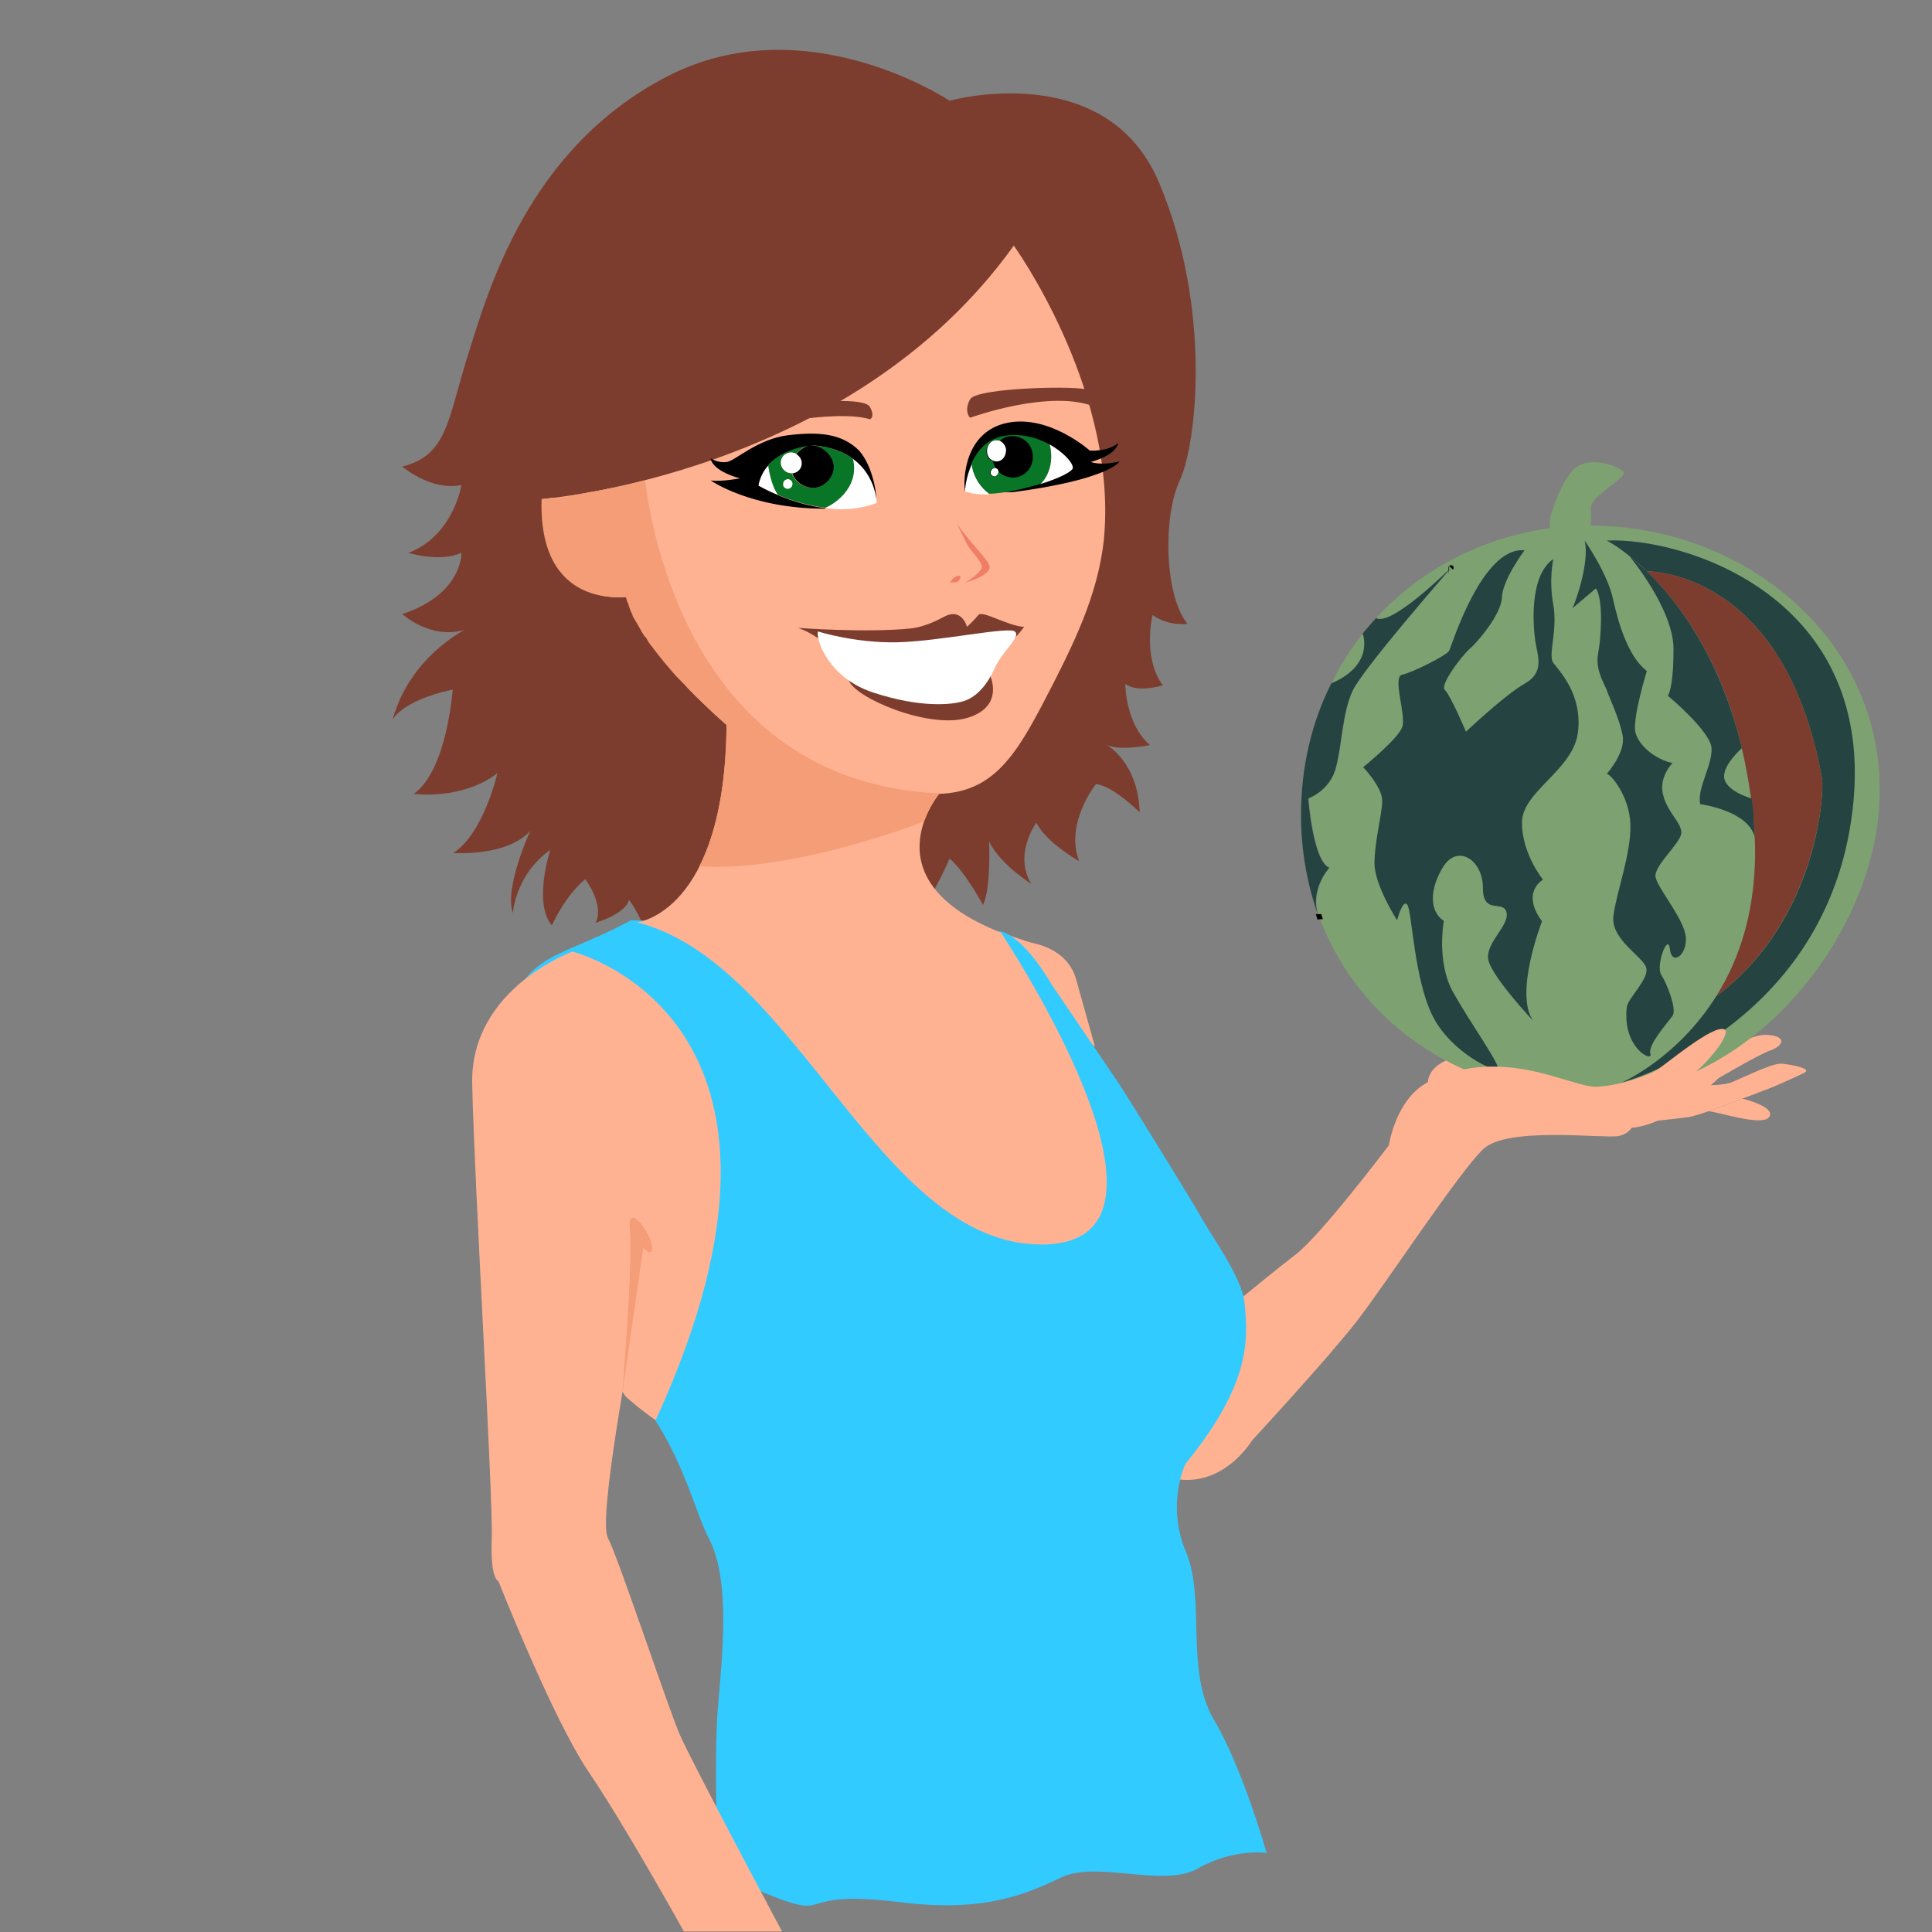 <?xml version="1.0" encoding="utf-8"?>
<!-- Generator: Adobe Illustrator 18.1.1, SVG Export Plug-In . SVG Version: 6.00 Build 0)  -->
<svg version="1.1" xmlns="http://www.w3.org/2000/svg" xmlns:xlink="http://www.w3.org/1999/xlink" 
	 viewBox="0 0 376 376" enable-background="new 0 0 376 376" xml:space="preserve">
<rect x="0" y="0" width="376" height="376" fill="#808080" stroke="none"/>
<g id="Cheveux">
	<path id="Cheveux_Haut" display="none" fill="#7C3D2F" d="M146.3,131.1c0,0-32.7,7.6-48-13.1s-7-54-24-68.7c0,0,3.2-1.7,12,4
		c0,0-10.6-9.7-14-34.7c-3.3-25-3.7-35.3-12-42.7c0,0,9.7-0.7,19.7,8.7s7-34.3-0.7-43.7c0,0,18.3,4.7,33.7,19.7
		c0,0-1-17.7-12.7-21.7c0,0,1.7-4,23.7,8.7c0,0-7-19-6-28c0,0,3.3,12.7,13.7,23.7s-8.3-19,9.1-34.7c0,0,0.1,23,5.3,29.3
		c0,0-0.8-4.2,9.2-16.6c0,0-2.5,20.8,5.9,30.2c8.7,9.8,4.3-20.3,17.2-30.3c0,0,0,61.8,22.4,20.8c0,0-2.5,40.1,11.3,58
		c21.2,27.6,5,37,14.9,64c7.2,19.6-4.7,58.5-26.2,67.1S146.3,131.1,146.3,131.1z"/>
	<path id="Cheveux_bas_meche" fill="#7C3D2F" d="M140.5,174.8c0,0,33.3,6.8,36.8,4.3c3.5-2.5,7.5-12,7.5-12c3,2.5,6.5,9,6.5,9
		c1.6-3.1,1.2-12.3,1.2-12.3c2.2,4.5,8.2,8.2,8.2,8.2c-3.5-5.8,1-11.9,1-11.9c1.8,3.8,8.3,7.5,8.3,7.5c-2.8-7.5,3.3-15,3.3-15
		c3.3,0.3,8.5,5.5,8.5,5.5c-0.3-9.8-6.4-13.1-6.4-13.1c2.8,1.2,8.4,0,8.4,0c-4.8-4.1-4.8-11.9-4.8-11.9c2.3,1.8,7.3,0.3,7.3,0.3
		c-4-5.5-2-13.7-2-13.7c3.3,2.3,6.8,1.7,6.8,1.7c-4.5-5.5-4.8-20.8-1.5-27.9s6.3-33.4-4-57.9s-40.8-16-40.8-16s-28-18.7-55-4.7
		S95.1,56.3,91.1,69s-4,19.6-12.8,21.8c0,0,5.5,4.8,11.5,3.6c0,0-1.5,9.8-10.3,13.2c0,0,6,1.9,10.3,0c0,0,0.3,8-11.5,11.9
		c0,0,5.3,5,12.1,3.1c0,0-10.7,5.3-14,17.5c0,0,1.6-3.7,11.7-5.9c0,0-1.1,15.8-7.6,20.3c0,0,9.3,1.3,16.3-4c0,0-2.7,11.8-8.6,15.5
		c0,0,10.4,0.8,15-4.3c0,0-5.1,11-3.4,16c0,0,0.5-7.5,7.3-12.3c0,0-3.4,10.3,0.3,14.7c0,0,2.5-5.7,6.5-9c0,0,3.8,5,2,8.5
		c0,0,6-1.8,6.5-4.5c0,0,3,3.8,3.5,8.3S140.5,174.8,140.5,174.8z"/>
</g>
<g id="Bras_Gauche">
	<path id="Epaule_Gche" fill="#FFB292" d="M196.1,181.9c0,0,3.4,1.3,5.2,1.7c1.8,0.4,6.7,1.9,8.1,6.9c1.4,5,3.7,13.2,3.7,13.2
		l-5.3-3.8l-6.4-9.1L196.1,181.9z"/>
	<g id="Bras_Gauche_fruit">
		<path fill="#FFB292" d="M320.2,217.3c-0.4,0.1-0.9,0.1-1.3,0.1"/>
		<path id="D3" fill="#FFB292" d="M317,219.5c7.7-0.1,17.5-9.7,17.5-9.7s8-4.7,10.1-5.4c2.2-0.7,3.6-2.8-0.9-3
			c-4.4-0.1-14.5,6.8-14.5,6.8S317,218.1,317,219.5z"/>
		<path id="D2" fill="#FFB292" d="M351.1,208.8c-1.8,0.9-6.1,2.8-7.2,3.2c-0.4,0.1-2.3,0.9-4.8,1.8c-2.1,0.8-4.6,1.8-6.7,2.5
			c-1.7,0.6-3.1,1-3.8,1.1c-2.7,0.4-10.9,1.2-10.9,1.2c4.6-0.6,12-5.1,15.1-7.4c0,0,2.5,0,4-0.5s7.9-3.8,9.9-3.7
			C348.7,207.2,352.9,208,351.1,208.8z"/>
		<path id="D1" fill="#FFB292" d="M344.3,217.4c-1.4,2-11-1.4-11.9-1.1c2.1-0.7,4.6-1.7,6.7-2.5
			C339.1,213.8,345.7,215.4,344.3,217.4z"/>
		<path id="pouce" fill="#FFB292" d="M312.3,207.5c0,0-6.8,1.8-9.5,2.2c-6.5-1.8-15.7-3.8-24.9,1c0,0-0.3-4.1,7-5.3
			c7.3-1.3,17.9-0.3,19.1-0.6c1.2-0.3,8.7-4.7,11.2-2.1C317.6,205.3,312.3,207.5,312.3,207.5z"/>
		<g id="pasteque">
			<path fill="#7EA172" d="M309.6,102.3c0,0,0.1-1.3,0-3.5c-0.1-2.2,7.1-5.9,6.4-6.9c-0.7-0.9-4.8-2.8-8.3-1.5
				c-3.5,1.3-5.9,10-5.9,10c-0.2,0.7-0.2,1.6-0.1,2.4c-13.3,1.8-25.1,8-33.8,17.4c2.7,1.7,13-8.2,14.4-9.6
				c-1.9,2.1-17.1,19.7-19,23.8c-2,4.4-2,10.2-3.2,14.8c-1.1,4.6-5.4,6.1-5.4,6.1s0.9,12.2,4.1,13.5c0,0-3.8,4.1-2.2,9.1
				c0,0.1,0.1,0.2,0.1,0.3c0.1,0.2,0.1,0.4,0.2,0.6c0,0,0,0.1,0,0.1c8.1,21,28.5,34.3,52.5,34.3c31,0,54-30,56.2-54.8
				C368.6,126.1,340.6,102.3,309.6,102.3z M334,193.9c4.6-7.3,8.1-17.4,7.5-31v0c-1.3-5.2-10.6-6.4-10.6-6.4
				c-0.7-3,2.4-7.6,2.2-10.9c-0.2-3.3-8.5-10.2-8.5-10.2s1.1-1.3,1.1-9.1c0-7.8-8.6-18.1-8.6-18.1c1,0.8,2.1,1.8,3.4,3
				c0,0,26.8-0.6,34.1,40.4C355,153.7,354,178.8,334,193.9z M265.3,123.2c-2.4,3-4.4,6.2-6.1,9.7
				C267.6,129.2,265.3,123.2,265.3,123.2z"/>
			<path fill="#7EA172" d="M340.8,155.4c0,0-4.7-1.2-5.3-3.8c-0.6-2.5,3.4-6,3.4-6C339.7,148.6,340.3,151.9,340.8,155.4z"/>
			<path fill="#254441" d="M282.4,110.5c-1,1.2-17.2,19.7-19.2,24c-2,4.4-2,10.2-3.2,14.8c-1.1,4.6-5.4,6.1-5.4,6.1
				s0.9,12.2,4.1,13.5c0,0-3.8,4.1-2.2,9.1c-2.1-5.9-3.3-12.5-3.3-19.4c0-9.4,2.1-18.1,5.9-25.6c8.5-3.6,6.1-9.7,6.1-9.7
				c0.8-1,1.7-2,2.6-3C270.7,122,281.6,111.2,282.4,110.5z"/>
			<path fill="#254441" d="M360.5,158c-5.1,41.3-43.7,52.4-44.9,52.7c0.6-0.3,10.9-4.9,18.4-16.8c20.1-15.1,21-40.2,20.6-42.3
				c-7.3-41-34.1-40.4-34.1-40.4c-1.2-1.2-2.4-2.2-3.4-3c-2.6-2.1-4.4-3-4.4-3C327.4,104.5,365.7,116,360.5,158z"/>
			<path fill="#7C3D2F" d="M334,193.9c4.6-7.3,8.1-17.4,7.5-31v0c-0.1-1.7-0.2-3.4-0.4-5.1c-0.1-0.8-0.2-1.6-0.3-2.4
				c-0.5-3.5-1.1-6.8-1.8-9.8c-4.2-17.8-12.4-28.5-18.5-34.4c0,0,26.8-0.6,34.1,40.4C355,153.7,354,178.8,334,193.9z"/>
			<path fill="#254441" d="M296.7,107.1c0,0-4.3,5.7-4.4,9.2c-0.2,3.5-5,8.9-6.3,10c-1.3,1.1-5.9,7-4.8,8s4.1,8.1,4.1,8.1
				s7.6-7.2,11.5-9.4c3.9-2.2,2.4-5.5,2-8.2c-0.4-2.7-1.3-12.7,3.5-16c0,0-0.9,3.9,0,8.9c0.9,5-1.1,9.8,0,11.3
				c1.1,1.5,5.7,6.1,4.8,13.5c-0.9,7.4-10.9,11.5-10.9,17.6c0,6.1,4.1,11.1,4.1,11.1s-4.4,2.4-0.2,8.1c0,0-5.5,14.1-1.7,19.4
				c0,0-7.8-8.3-8.7-11.7c-0.9-3.3,4.1-6.8,3.5-9.4c-0.6-2.6-4.6,0.6-4.6-4.8c0-5.4-4.8-8.5-7.6-4.3c-2.8,4.3-2.9,8.9,0,10.7
				c0,0-1.5,8,1.8,13.9s8.9,13.7,8.7,14.8c-0.2,1.1-9.1-3-12.7-10.2s-4-20.3-4.9-21.6c-0.9-1.3-2,3-2,3s-4.4-6.8-4.4-11.1
				s1.5-9.6,1.5-12.2s-3.7-6.5-3.7-6.5s6.8-5.5,7.6-7.8s-2-9.8,0-10.2c2-0.4,8.5-3.7,9.1-4.6C282.5,125.8,288.4,106.3,296.7,107.1z"
				/>
			<path fill="#254441" d="M308.4,105.2c0,0,4.4,6.3,5.5,11.3s3,11.3,6.6,14.1c0,0-2.9,9.4-2.2,12c0.7,2.6,3.9,5.2,7.2,5.9
				c0,0-2.8,2.8-1.8,6.3c0.9,3.5,3.7,5.4,3.5,7.4s-5.4,6.3-5,8.5c0.4,2.2,5.7,8.3,5.9,11.8c0.2,3.5-2.8,5.5-3.1,2.2
				c-0.4-3.3-2.8,3.3-1.7,5c1.1,1.7,3.1,6.7,2.2,8c-0.9,1.3-4.9,5.7-4.3,7.4s-5.5-1-4.6-9.1c0.2-1.7,4.3-5.4,3.8-7.6
				c-0.5-2.2-7-5.5-6.4-10.2c0.6-4.6,3.5-12.2,3.3-17.8s-3.9-9.8-4.6-9.8c0,0,3.7-4.1,3.1-7.4s-2.6-7.4-3.1-8.9
				c-0.6-1.5-2.2-3.9-1.7-7c0.6-3.1,1.1-10.4-0.4-12.8l-4.6,3.9C306.1,118.5,309.5,109.8,308.4,105.2z"/>
			<path fill="#254441" d="M341.5,162.9c-1.3-5.2-10.6-6.4-10.6-6.4c-0.7-3,2.4-7.6,2.2-10.9c-0.2-3.3-8.5-10.2-8.5-10.2
				s1.1-1.3,1.1-9.1c0-7.8-8.6-18.1-8.6-18.1c1,0.8,2.1,1.8,3.4,3c6.1,5.9,14.2,16.6,18.5,34.4c0,0-4,3.5-3.4,6
				c0.6,2.5,5.3,3.8,5.3,3.8c0.1,0.8,0.2,1.6,0.3,2.4C341.3,159.5,341.4,161.2,341.5,162.9z"/>
			<path fill="none" stroke="#000000" stroke-miterlimit="10" d="M341.5,162.9L341.5,162.9C341.5,162.9,341.5,162.9,341.5,162.9"/>
			<path fill="none" stroke="#000000" stroke-miterlimit="10" d="M282.4,110.5C282.4,110.4,282.4,110.4,282.4,110.5
				C282.5,110.4,282.5,110.4,282.4,110.5"/>
			<path fill="none" stroke="#000000" stroke-miterlimit="10" d="M256.6,177.9c0,0.1,0.1,0.2,0.1,0.3c0.1,0.2,0.1,0.4,0.2,0.6
				c0,0,0,0.1,0,0.1"/>
		</g>
		<path id="D4" fill="#FFB292" d="M331.1,207.6c-4.4,4.2-10.7,8.5-11.5,9.1c-1.5,1-1.6,3.9-4.7,4.4c-3.1,0.5-21.5-1.9-26.2,2.5
			s-19.1,26.4-24.7,33.6c-5.6,7.2-20.3,23.1-20.3,23.1s-8.4,14.1-22.4,4.2c-14-9.9,8-21.8,8-21.8s17.8-14.7,22.8-18.5
			c5-3.8,18.2-21.3,18.2-21.3s1.3-9,7.6-12.3c9.2-4.8,18.4-2.9,24.9-1c3.4,1,6.1,1.9,7.7,1.9c4.7-0.1,10.2-2.3,11.7-3.1
			c1.5-0.8,11.5-9.4,13.5-8C336.5,201,334.4,204.4,331.1,207.6z"/>
	</g>
</g>
<g id="Corps">
	<path id="T-shirt_bleu" fill="#32CBFF" d="M122.8,179.1c-8.8,4.8-15.3,6.1-19.2,9.9c-12.5,12.2-10.4,61.7,4.4,69.6
		c22.8,12.1,25.7,32.7,30,40.9s2.5,23.4,1.7,33c-0.8,9.6,0,31.8,0,31.8s12.1,5.9,16.3,6.5s3.1-2.6,19.2-0.6
		c16.1,2,24.2-1.4,31.3-4.8c7-3.4,19.9,2.1,26.7-1.8c6.8-3.9,13.3-3,13.3-3s-4.6-16.4-10.3-26c-5.6-9.6-1.5-23.3-5.4-32.6
		c-3.9-9.3-0.1-17.1-0.1-17.1c12.9-15.8,12.2-24.4,11.5-31.4c-0.5-5-6.8-13.5-8.6-16.9c-1.8-3.2-14.8-24.2-15.9-25.8
		c-0.9-1.3-13.1-19.3-13.1-19.3s-4.9-8.8-9.7-10.2L122.8,179.1z"/>
	<path id="T-shirt_orange_1_" display="none" fill="#F3752B" d="M122.8,179.1c-8.8,4.8-15.3,6.1-19.2,9.9
		c-12.5,12.2-10.4,61.7,4.4,69.6c22.8,12.1,25.7,32.7,30,40.9s2.5,23.4,1.7,33c-0.8,9.6,0,31.8,0,31.8s12.1,5.9,16.3,6.5
		s3.1-2.6,19.2-0.6c16.1,2,24.2-1.4,31.3-4.8c7-3.4,19.9,2.1,26.7-1.8c6.8-3.9,13.3-3,13.3-3s-4.6-16.4-10.3-26
		c-5.6-9.6-1.5-23.3-5.4-32.6c-3.9-9.3-0.1-17.1-0.1-17.1c12.9-15.8,12.2-24.4,11.5-31.4c-0.5-5-6.8-13.5-8.6-16.9
		c-1.8-3.2-14.8-24.2-15.9-25.8c-0.9-1.3-13.1-19.3-13.1-19.3s-4.9-8.8-9.7-10.2L122.8,179.1z"/>
</g>
<g id="Bras_Dt">
	<g id="Bras_droit_vide">
		<path id="Bras_droit_Tshirt_ouvert_1_" fill="#FFB292" d="M123.1,260c0,0-6.8,35.7-4.8,39.3c2,3.7,11.7,33,14,38.3
			c2.3,5.3,19.9,38.3,19.9,38.3h-19.1c0,0-11.5-20.7-18.5-31S97,307.7,97,307.7s-1.6-0.2-1.3-8.3c0.3-8-3.4-69-3.8-88.5
			c-0.4-18.5,19.5-25.7,19.5-25.7s52.2,12.8,16.2,91.2c0,0-2.4-1.6-5.6-4.4S123.1,260,123.1,260z"/>
		<path id="Aiselles" fill="#F59D76" d="M121.1,271.2c0,0,2.1-25.7,1.5-31.7s3.9,0.3,4.3,2.9c0.3,2.7-1.7,0.4-1.7,0.4L121.1,271.2z"
			/>
	</g>
	<g id="Bras_haltere" display="none">
		<path display="inline" fill="#FFB292" d="M131,274.9c0,0,1.8,25.6-0.7,31.6c0,0-0.1,13.5-9.1,23.6c0,0-3.8,2.5-6.8,0
			c-3-2.5-31.6-31.4-40.9-72.3c0,0-5.2-21-13.1-29.5S48.9,215,49.2,207.9c0.3-7.1,0.2-12.6,1-14.5c0.8-1.8,2.6-4.4,6-4.1
			c3.5,0.3,3.8,2.7,3.8,2.7s1.2-1.3,4.6-0.8c3.4,0.5,4.6,2.9,4.6,2.9s4.6-1.4,7.4,2.3c0,0,3.1-1.2,6.1,2.4c3.1,3.6,0.9,8.4,0.9,8.4
			s1.4,1.2,2.7,9.7c1.2,8.5-1.1,9.1,1.5,18.3c2.7,9.2,8.2,20.6,13.9,26.6c0,0-4.7-9.6-2.5-21.4c0,0-11.7-24.5-4.5-41.1
			c7.2-16.6,22.7-10.7,22.7-10.7s5.1,1.9,8.8,5c3.7,3.1,13.2,17.9,14.2,36.2C141.3,245.8,131,274.9,131,274.9z"/>
		<path display="inline" fill="#FFB292" d="M131,274.9c0,0,1.8,25.6-0.7,31.6c0,0-0.1,13.5-9.1,23.6c0,0-3.8,2.5-6.8,0
			c-3-2.5-31.6-31.4-40.9-72.3c0,0-5.2-21-13.1-29.5S48.9,215,49.2,207.9c0.3-7.1,0.2-12.6,1-14.5c0.8-1.8,2.6-4.4,6-4.1
			c3.5,0.3,3.8,2.7,3.8,2.7s1.2-1.3,4.6-0.8c3.4,0.5,4.6,2.9,4.6,2.9s4.6-1.4,7.4,2.3c0,0,3.1-1.2,6.1,2.4c3.1,3.6,0.9,8.4,0.9,8.4
			s1.4,1.2,2.7,9.7c1.2,8.5-1.1,9.1,1.5,18.3c2.7,9.2,8.2,20.6,13.9,26.6c0,0-4.7-9.6-2.5-21.4c0,0-11.7-24.5-4.5-41.1
			c7.2-16.6,22.7-10.7,22.7-10.7s5.1,1.9,8.8,5c3.7,3.1,13.2,17.9,14.2,36.2C141.3,245.8,131,274.9,131,274.9z"/>
		<path display="inline" fill="#F59D76" d="M131,274.9c0,0,1.1-16.6-1.2-28.5c-2.2-11.9-3.7-18.8-2.4-23.2c1.5-4.9,7.7-2.9,11.3,2.4
			c0,0-7.5-5.1-10,0c0,0-0.2,2.8,2.1,20.5S131.8,270.7,131,274.9z"/>
		<path display="inline" fill="#F59D76" d="M101.8,261.9c0,0,1,3.3,3.9,5.7s5.3,3.9,8.1,7.4s10.4,20.6,11.5,28.8
			c0,0-0.4-12.5-6-23.8s-10.3-11.8-12.6-13.5S101.8,261.9,101.8,261.9z"/>
	</g>
	<g id="Haletre" display="none">
		<path display="inline" d="M97.6,187.4l-3.9-1.1l-3.2,3.8l-2.7,8.3l-1.6,17.9c0.3,1.7,0.5,3.8,0.5,5.8c0,4.5-0.2,6.5,0.1,8.7
			c0.2,1.3,0.7,3.1,0.7,3.1l2,0.8l1.7-1.9l4.3-17.7l2.8-20L97.6,187.4z"/>
		<path display="inline" fill="#42B3A3" d="M83.6,207c0,0,1.4,1.2,2.7,9.7c0.1,0.7,0.2,1.3,0.2,1.9c1.4,0.3,2.2,0.5,2.2,0.5
			s2.4,1.1,3.7-7.4c0-1.8,0.1-3.7,0.4-5.5c-0.2-4-1.7-4.3-1.7-4.3c-2.1,0-4.5-0.2-7-0.4C84.8,204.4,83.6,207,83.6,207z"/>
		<path display="inline" fill="#42B3A3" d="M49.7,212.9c-1.7-0.2-3.4-0.3-5-0.4l-0.2,0c-1-0.1-2-0.1-2.9-0.1c-0.6,0-1.3,0-1.9,0
			c0,0-2.5-0.9-1.6-9c1-8,4-8.2,4-8.2s0.6,0.1,1.7,0.3l2.7,0.5c0.2,0,0.3,0.1,0.5,0.1v0c0.8,0.1,1.6,0.3,2.5,0.5
			c-0.2,2.7-0.2,6.7-0.4,11.3C49.1,209.7,49.3,211.3,49.7,212.9z"/>
		<path display="inline" d="M44.2,189.9c0,1.4-0.4,5.6-0.4,5.6c-1.1-0.2-1.7-0.3-1.7-0.3s-3,0.2-4,8.2c-1,8,1.6,9,1.6,9
			c0.6,0,1.2,0,1.9,0c0,0-0.8,4-1.1,5c-0.8,3.2-2.5,9.5-4.5,9.2c-2.8-0.4-1.1-15.6-0.3-23.6c0.8-8,4.6-23.1,6.7-22.8
			C44,180.4,44.2,186.5,44.2,189.9z"/>
		<path display="inline" fill="#42B3A3" d="M47.5,190.1c0,0.9-0.3,5.1-0.4,6.1v0l-0.5-0.1l-2.7-0.5c0,0,0.4-4.2,0.4-5.6
			c0-3.5-0.2-9.5-1.8-9.7c-2.2-0.3-5.9,14.8-6.7,22.8c-0.8,8-2.5,23.2,0.3,23.6c2.1,0.3,3.8-6,4.5-9.2c0.3-1.1,1.1-5,1.1-5l2.9,0.1
			l0.2,0c0,0-0.7,4-0.9,5c-0.8,4-3.2,13.8-8.4,14.8l-10-1.4c0,0-3.1,0.3-3.8-9.4c-0.3-4.4-0.1-10.8,1.1-20.3
			c1.3-10.3,3.1-16.8,4.8-20.9c3.3-8.1,6.5-7,6.5-7l9.5,1.3C43.5,174.6,47.9,175.2,47.5,190.1z"/>
		<g display="inline">
			<path fill="#42B3A3" d="M87,231.8c0,0.1,0.1,0.3,0.1,0.4c0-0.2-0.1-0.3-0.1-0.5C87,231.8,87,231.8,87,231.8z"/>
			<path fill="#42B3A3" d="M104.9,183.2l-9.5-1.3c0,0-4.7-0.6-8.4,15.3c-0.1,0.4-0.6,4.2-0.7,4.6l3.1,0.2c0,0,0.7-3.5,0.8-4.1
				c0.7-2.7,2.9-10.5,4.7-10.3c2.2,0.3,1.7,15.8,0.2,23.8s-4,23-6.7,22.6c-0.6-0.1-1.1-0.8-1.4-1.8c0.7,2.7,2.3,7.7,2.3,7.7l8,1.1
				c0,0,6.2,2.4,10.7-27.9C112.6,183,104.9,183.2,104.9,183.2z"/>
		</g>
		<path display="inline" fill="#42B3A3" d="M27.7,180.3c0,0-5.8,12.8-5.8,41.3l-3.9-0.5c0,0-4.8-0.4-1.9-21.3s7.6-19.9,7.6-19.9
			L27.7,180.3z"/>
		<path display="inline" fill="#42B3A3" d="M109,192.7c0,0,2.1,13.9-5.8,41.3l3.9,0.5c0,0,4.7,0.9,7.7-20s-1.8-21.2-1.8-21.2
			L109,192.7z"/>
	</g>
</g>
<g id="Tete">
	<g id="Visage">
		<path id="Visage_1_" fill="#FFB292" d="M105.7,97.1c0,0,59.7-4.7,91.6-49.3c0,0,19.3,26.7,17.7,55c-0.6,11.3-5.6,21.5-9.9,30
			c-6.6,12.8-10.8,21.3-22.3,21.7c0,0-14.2,16.7,12,27c0,0,40.5,60.7,7.9,60.7c-31.8,0-47.4-54.7-78.7-62.7c0,0,17.1-1.8,17.4-38.4
			c0,0-17.1-14.6-19.3-24.9C122.1,116.1,105.1,118.8,105.7,97.1z"/>
		<path id="ombre" fill="#F59D76" d="M182.8,154.4C182.8,154.4,182.8,154.4,182.8,154.4C182.8,154.5,182.8,154.5,182.8,154.4
			c-0.4,0.5-1.7,2.2-2.7,4.8c0,0.1,0,0.1-0.1,0.2c-0.1,0.1-0.1,0.3-0.2,0.4c0,0,0,0.1,0,0.1c0,0,0,0,0,0c-0.6,0.2-25.2,9.9-43.7,8.7
			c2.9-5.7,5.2-14.4,5.3-27.6c0,0-0.9-0.8-2.3-2c-0.9-0.9-2.1-2-3.4-3.2c-0.2-0.2-0.5-0.5-0.7-0.7c-0.3-0.3-0.7-0.7-1-1
			c-0.2-0.2-0.4-0.5-0.6-0.7c-0.3-0.3-0.6-0.6-0.9-0.9c-0.3-0.3-0.6-0.6-0.9-0.9c-1.6-1.8-3.1-3.6-4.6-5.6c-0.1-0.2-0.3-0.3-0.4-0.5
			c-0.3-0.4-0.5-0.7-0.7-1.1c-0.1-0.2-0.2-0.4-0.4-0.5c-0.2-0.3-0.5-0.7-0.7-1.1c-0.5-0.9-1-1.8-1.5-2.6c-0.1-0.2-0.2-0.3-0.2-0.5
			c-0.3-0.6-0.5-1.1-0.7-1.7c0-0.1-0.1-0.3-0.1-0.4c0-0.1,0-0.1-0.1-0.2c-0.1-0.2-0.1-0.3-0.2-0.5c-0.1-0.3-0.1-0.5-0.2-0.8
			c0,0-17.1,2.7-16.4-19c0,0,0.6,0,1.8-0.2c0.1,0,0.2,0,0.3,0c0.1,0,0.2,0,0.3,0c0.1,0,0.2,0,0.3,0c0.1,0,0.2,0,0.4,0
			c0.2,0,0.4,0,0.6-0.1c0.6-0.1,1.2-0.2,1.8-0.3c0.4-0.1,0.7-0.1,1.1-0.2c0.1,0,0.1,0,0.2,0c0.3,0,0.6-0.1,0.9-0.2
			c0.2,0,0.3-0.1,0.5-0.1c0.3,0,0.6-0.1,0.9-0.2c0.3,0,0.5-0.1,0.8-0.1c0.4-0.1,0.7-0.1,1.1-0.2c0.2,0,0.4-0.1,0.6-0.1
			c0.6-0.1,1.2-0.3,1.9-0.4c0.2,0,0.4-0.1,0.7-0.1c0.4-0.1,0.9-0.2,1.3-0.3c1.5-0.3,3-0.7,4.6-1.1
			C125.8,93.4,130.2,152.1,182.8,154.4z"/>
	</g>
	<g id="Yeux">
		<path id="Oeil_droit_fermé" display="none" d="M147.2,93.5c0,0,4,3.7,10.5,3.5c6.5-0.2,11.3-2.8,12.3-2.3s-5.2,6.1-12.5,5.8
			S146,98.9,142.8,97C142.8,97,142.1,95.3,147.2,93.5z"/>
		<path id="Oeil_gauche_fermé" display="none" d="M208.9,90.8c0,0-3.1,3.1-8,3.6s-11.4-2-12.4-0.9c-1.5,1.5,6.7,4.6,12.3,4.6
			s12-4.4,12.5-5.3C213.3,92.8,210.7,90.8,208.9,90.8z"/>
		<g id="Oeil_Dt">
			<path fill="#FFFFFF" d="M151.5,96.4c-2.4-1-3.9-1.9-3.9-1.9c0.3-1.6,1-2.9,1.9-3.9C149.6,90.6,149.9,94.3,151.5,96.4z"/>
			<path fill="#FFFFFF" d="M154.2,94c0.1,0.5-0.2,1-0.7,1.1c-0.5,0.1-1-0.3-1-0.7c-0.1-0.5,0.2-1,0.7-1.1
				C153.6,93.2,154.1,93.5,154.2,94z"/>
			<path fill="none" d="M158.8,95c-1.8,0.3-4-0.9-4.6-2.8c-1,0-1.9-0.7-2.1-1.7c-0.2-1.1,0.5-2.1,1.6-2.3c0.5-0.1,0.9,0,1.3,0.2
				c0.7-0.8,1.6-1.4,2.6-1.6c2-0.3,4.3,1.4,4.6,3.5C162.6,92.4,160.8,94.6,158.8,95z"/>
			<path fill="#FFFFFF" d="M170.6,97.3C170.6,97.3,170.6,97.3,170.6,97.3c0,0.1,0,0.1,0,0.2c0,0.1,0,0.2,0,0.3c0,0.1,0,0.1,0,0.1
				c0,0,0,0,0,0c-3,1.1-6.1,1.4-9,1.1c0,0,0,0,0,0c-0.3,0-0.6-0.1-1-0.1c1.2-0.6,6.7-3.9,5.3-9.7C169.6,91.9,170.4,95.7,170.6,97.3z
				"/>
			<path d="M170.6,97.3c-0.2-1.5-1-5.4-4.6-8c-1.7-1.3-4.2-2.3-7.5-2.6c0,0-0.4,0-1,0.1c-1.8,0.3-5.6,1.1-8,3.8
				c-0.9,1-1.6,2.3-1.9,3.9c0,0,1.5,0.9,3.9,1.9c0,0,0,0,0,0c2.4,1,5.6,2.1,9.2,2.5c-0.1,0.1-0.2,0.1-0.2,0.1
				c-14.4,0-22.2-5.5-22.2-5.5c2.1,0.3,5.7-0.4,5.7-0.4c-5.7-1.6-5.7-3.9-5.7-3.9s1.5,1,3.2,0.7s6-4.5,11.9-5.2
				c5.8-0.7,10.4-0.4,13.8,3C169.8,90.7,170.5,95.5,170.6,97.3z"/>
			<path fill="#087527" d="M166,89.3c-1.7-1.3-4.2-2.3-7.5-2.6c0,0-0.4,0-1,0.1c2-0.3,4.3,1.4,4.6,3.5c0.4,2.1-1.4,4.3-3.4,4.6
				c-1.8,0.3-4-0.9-4.6-2.8c-1,0-1.9-0.7-2.1-1.7c-0.2-1.1,0.5-2.1,1.6-2.3c0.5-0.1,0.9,0,1.3,0.2c0.7-0.8,1.6-1.4,2.6-1.6
				c-1.8,0.3-5.6,1.1-8,3.8c0,0,0.4,3.7,1.9,5.8c0,0,0,0,0,0c2.4,1,5.6,2.1,9.2,2.5C161.9,98.4,167.4,95.1,166,89.3z M153.4,95.1
				c-0.5,0.1-1-0.3-1-0.7c-0.1-0.5,0.2-1,0.7-1.1c0.5-0.1,1,0.2,1.1,0.7C154.3,94.5,153.9,95,153.4,95.1z"/>
			<path d="M162.2,90.3c0.4,2.1-1.4,4.3-3.4,4.6c-1.8,0.3-4-0.9-4.6-2.8c-0.1-0.2-0.1-0.4-0.2-0.6c-0.2-1.1,0.3-2.3,1-3.2
				c0.7-0.8,1.6-1.4,2.6-1.6C159.6,86.5,161.8,88.2,162.2,90.3z"/>
			<path fill="#FFFFFF" d="M156,89.8c0.2,1.1-0.5,2.1-1.6,2.3c-0.1,0-0.2,0-0.3,0c-1,0-1.9-0.7-2.1-1.7c-0.2-1.1,0.5-2.1,1.6-2.3
				c0.5-0.1,0.9,0,1.3,0.2C155.5,88.7,155.9,89.2,156,89.8z"/>
			<path fill="#FFFFFF" d="M154.2,94c0.1,0.5-0.2,1-0.7,1.1c-0.5,0.1-1-0.3-1-0.7c-0.1-0.5,0.2-1,0.7-1.1
				C153.6,93.2,154.1,93.5,154.2,94z"/>
		</g>
		<g id="Oeil_Gche">
			<path d="M187.8,95.6c-0.4-2.5,0-11.6,8.2-13.3c8.2-1.7,16.1,5.4,16.1,5.4c4.1,0.1,5.5-1.5,5.5-1.5s0,2.2-5.3,3.7
				c0,0,1.7,0.8,5.6-0.1c0,0-1.9,3.5-20.9,6"/>
			<path fill="#FFFFFF" d="M192.6,96.2c-1.9,0.1-3.6-0.1-4.8-0.6c0,0,0.1-2.7,1.4-5.4C189.2,90.3,189.2,93.5,192.6,96.2z"/>
			<path fill="#087527" d="M204.3,86.5c-2.6-1.4-5.9-2.3-9.3-1.6c-3.1,0.7-4.9,3-5.9,5.2c0,0.1,0,3.3,3.4,6c3.2-0.1,6.8-1,9.9-1.9
				C202.5,94.3,205.5,91.7,204.3,86.5z M197.5,92.9c-1.3,0.1-2.5-0.4-3.3-1.3c0,0.1,0,0.1,0,0.2c0,0.4-0.3,0.8-0.7,0.9
				c-0.4,0-0.8-0.3-0.8-0.7c0-0.4,0.3-0.8,0.7-0.9c0.2,0,0.3,0,0.5,0.1c-0.3-0.4-0.5-0.9-0.6-1.4c-0.7-0.2-1.2-0.8-1.3-1.7
				c-0.1-1.1,0.6-2.2,1.6-2.3c0.3,0,0.6,0,0.9,0.1c0.6-0.6,1.3-1,2.2-1c2.1-0.2,4,1.4,4.2,3.6C201.2,90.7,199.6,92.7,197.5,92.9z"/>
			<path fill="none" d="M201,88.5c0.2,2.2-1.3,4.2-3.5,4.4c-1.3,0.1-2.5-0.4-3.3-1.3c0,0.1,0,0.1,0,0.2c0,0.4-0.3,0.8-0.7,0.9
				c-0.4,0-0.8-0.3-0.8-0.7c0-0.4,0.3-0.8,0.7-0.9c0.2,0,0.3,0,0.5,0.1c-0.3-0.4-0.5-0.9-0.6-1.4c-0.7-0.2-1.2-0.8-1.3-1.7
				c-0.1-1.1,0.6-2.2,1.6-2.3c0.3,0,0.6,0,0.9,0.1c0.6-0.6,1.3-1,2.2-1C198.9,84.7,200.8,86.3,201,88.5z"/>
			<path fill="#FFFFFF" d="M208.8,91c0.1,0.7-2.7,2.1-6.3,3.2c0,0,3-2.6,1.8-7.7C206.9,88,208.7,89.9,208.8,91z"/>
			<path d="M201,88.5c0.2,2.2-1.3,4.2-3.5,4.4c-1.3,0.1-2.5-0.4-3.3-1.3c-0.1-0.1-0.2-0.3-0.3-0.4c-0.3-0.4-0.5-0.9-0.6-1.4
				c0-0.1-0.1-0.3-0.1-0.4c-0.1-1.3,0.4-2.6,1.3-3.4c0.6-0.6,1.3-1,2.2-1C198.9,84.7,200.8,86.3,201,88.5z"/>
			<path fill="#FFFFFF" d="M194.1,89.8c-0.3,0-0.5,0-0.7-0.1c-0.7-0.2-1.2-0.8-1.3-1.7c-0.1-1.1,0.6-2.2,1.6-2.3
				c0.3,0,0.6,0,0.9,0.1c0.6,0.3,1.1,0.9,1.2,1.7C195.8,88.8,195.1,89.7,194.1,89.8z"/>
			<path fill="#FFFFFF" d="M194.3,91.8c0,0.4-0.3,0.8-0.7,0.9c-0.4,0-0.8-0.3-0.8-0.7c0-0.4,0.3-0.8,0.7-0.9c0.2,0,0.3,0,0.5,0.1
				c0.1,0.1,0.3,0.2,0.3,0.4C194.3,91.7,194.3,91.7,194.3,91.8z"/>
		</g>
	</g>
	<g id="Nez">
		<path id="Nez_2" fill="#F07E66" d="M186.2,101.8c0,0,1.5,3.3,2.3,4.6c1,1.5,2.6,3,2.6,3.9s-2.3,2.6-3.2,3
			c-0.9,0.4,4.7-1.1,4.7-2.9C192.6,109,188.6,105.6,186.2,101.8z"/>
		<path fill="#F07E66" d="M184.8,113.4c0,0,0.3-0.2,0.5-0.6c0.3-0.4,1.1-0.9,1.5-0.7c0.4,0.2-0.2,1.1-0.7,1.2
			S185.1,113.3,184.8,113.4z"/>
		<path id="nez" display="none" fill="#F07E66" d="M182.8,99.3c0,0-9.5,9.1-4.8,14.8c1.4,1.6,7.4,1.5,12.6-6.6
			C190.7,107.4,184.5,102.6,182.8,99.3z"/>
	</g>
	<g id="Levres">
		<path fill="#7C3D2F" d="M188.2,122c0,0,1.4-1.3,2.2-2.3s5.6,2.1,8.9,2.3c0,0-1.2,1.8-3.3,3.5c-2.1,1.7-3.5,5.5-3.5,5.5
			s3.4,6.4-4.2,8.7s-22.1-4-23.1-7.3c-2.3-7.9-9.9-10.2-9.9-10.2s13.4,1,22,0.1c3.3-0.4,6-2.1,6.9-2.5
			C187.3,118.5,188.2,122,188.2,122z"/>
	</g>
	<path id="bouche" fill="#FFFFFF" d="M159.2,122.9c0,0,7.3,2.3,15.5,2.1s21.5-3.1,22.8-2.1s-2.5,3.9-3.9,7.1s-3.5,5.6-5.9,6.4
		s-8.5,1.4-17.7-1.6C160.8,131.8,158.7,123.9,159.2,122.9z"/>
	<g id="Sourcils">
		<path fill="#7C3D2F" d="M153,82c0,0,11.3-2,16.3-0.4c0,0,1.1-0.4,0-2.4s-11.9-0.8-11.9-0.8S151.7,78.8,153,82z"/>
		<path fill="#7C3D2F" d="M188.8,81.3c0,0,15.9-5.8,24.6-2c0,0,0-2.5-1.6-3.4c-1.6-0.9-21.7-0.5-23,1.8
			C187.5,80.1,188.8,81.3,188.8,81.3z"/>
	</g>
</g>
</svg>
